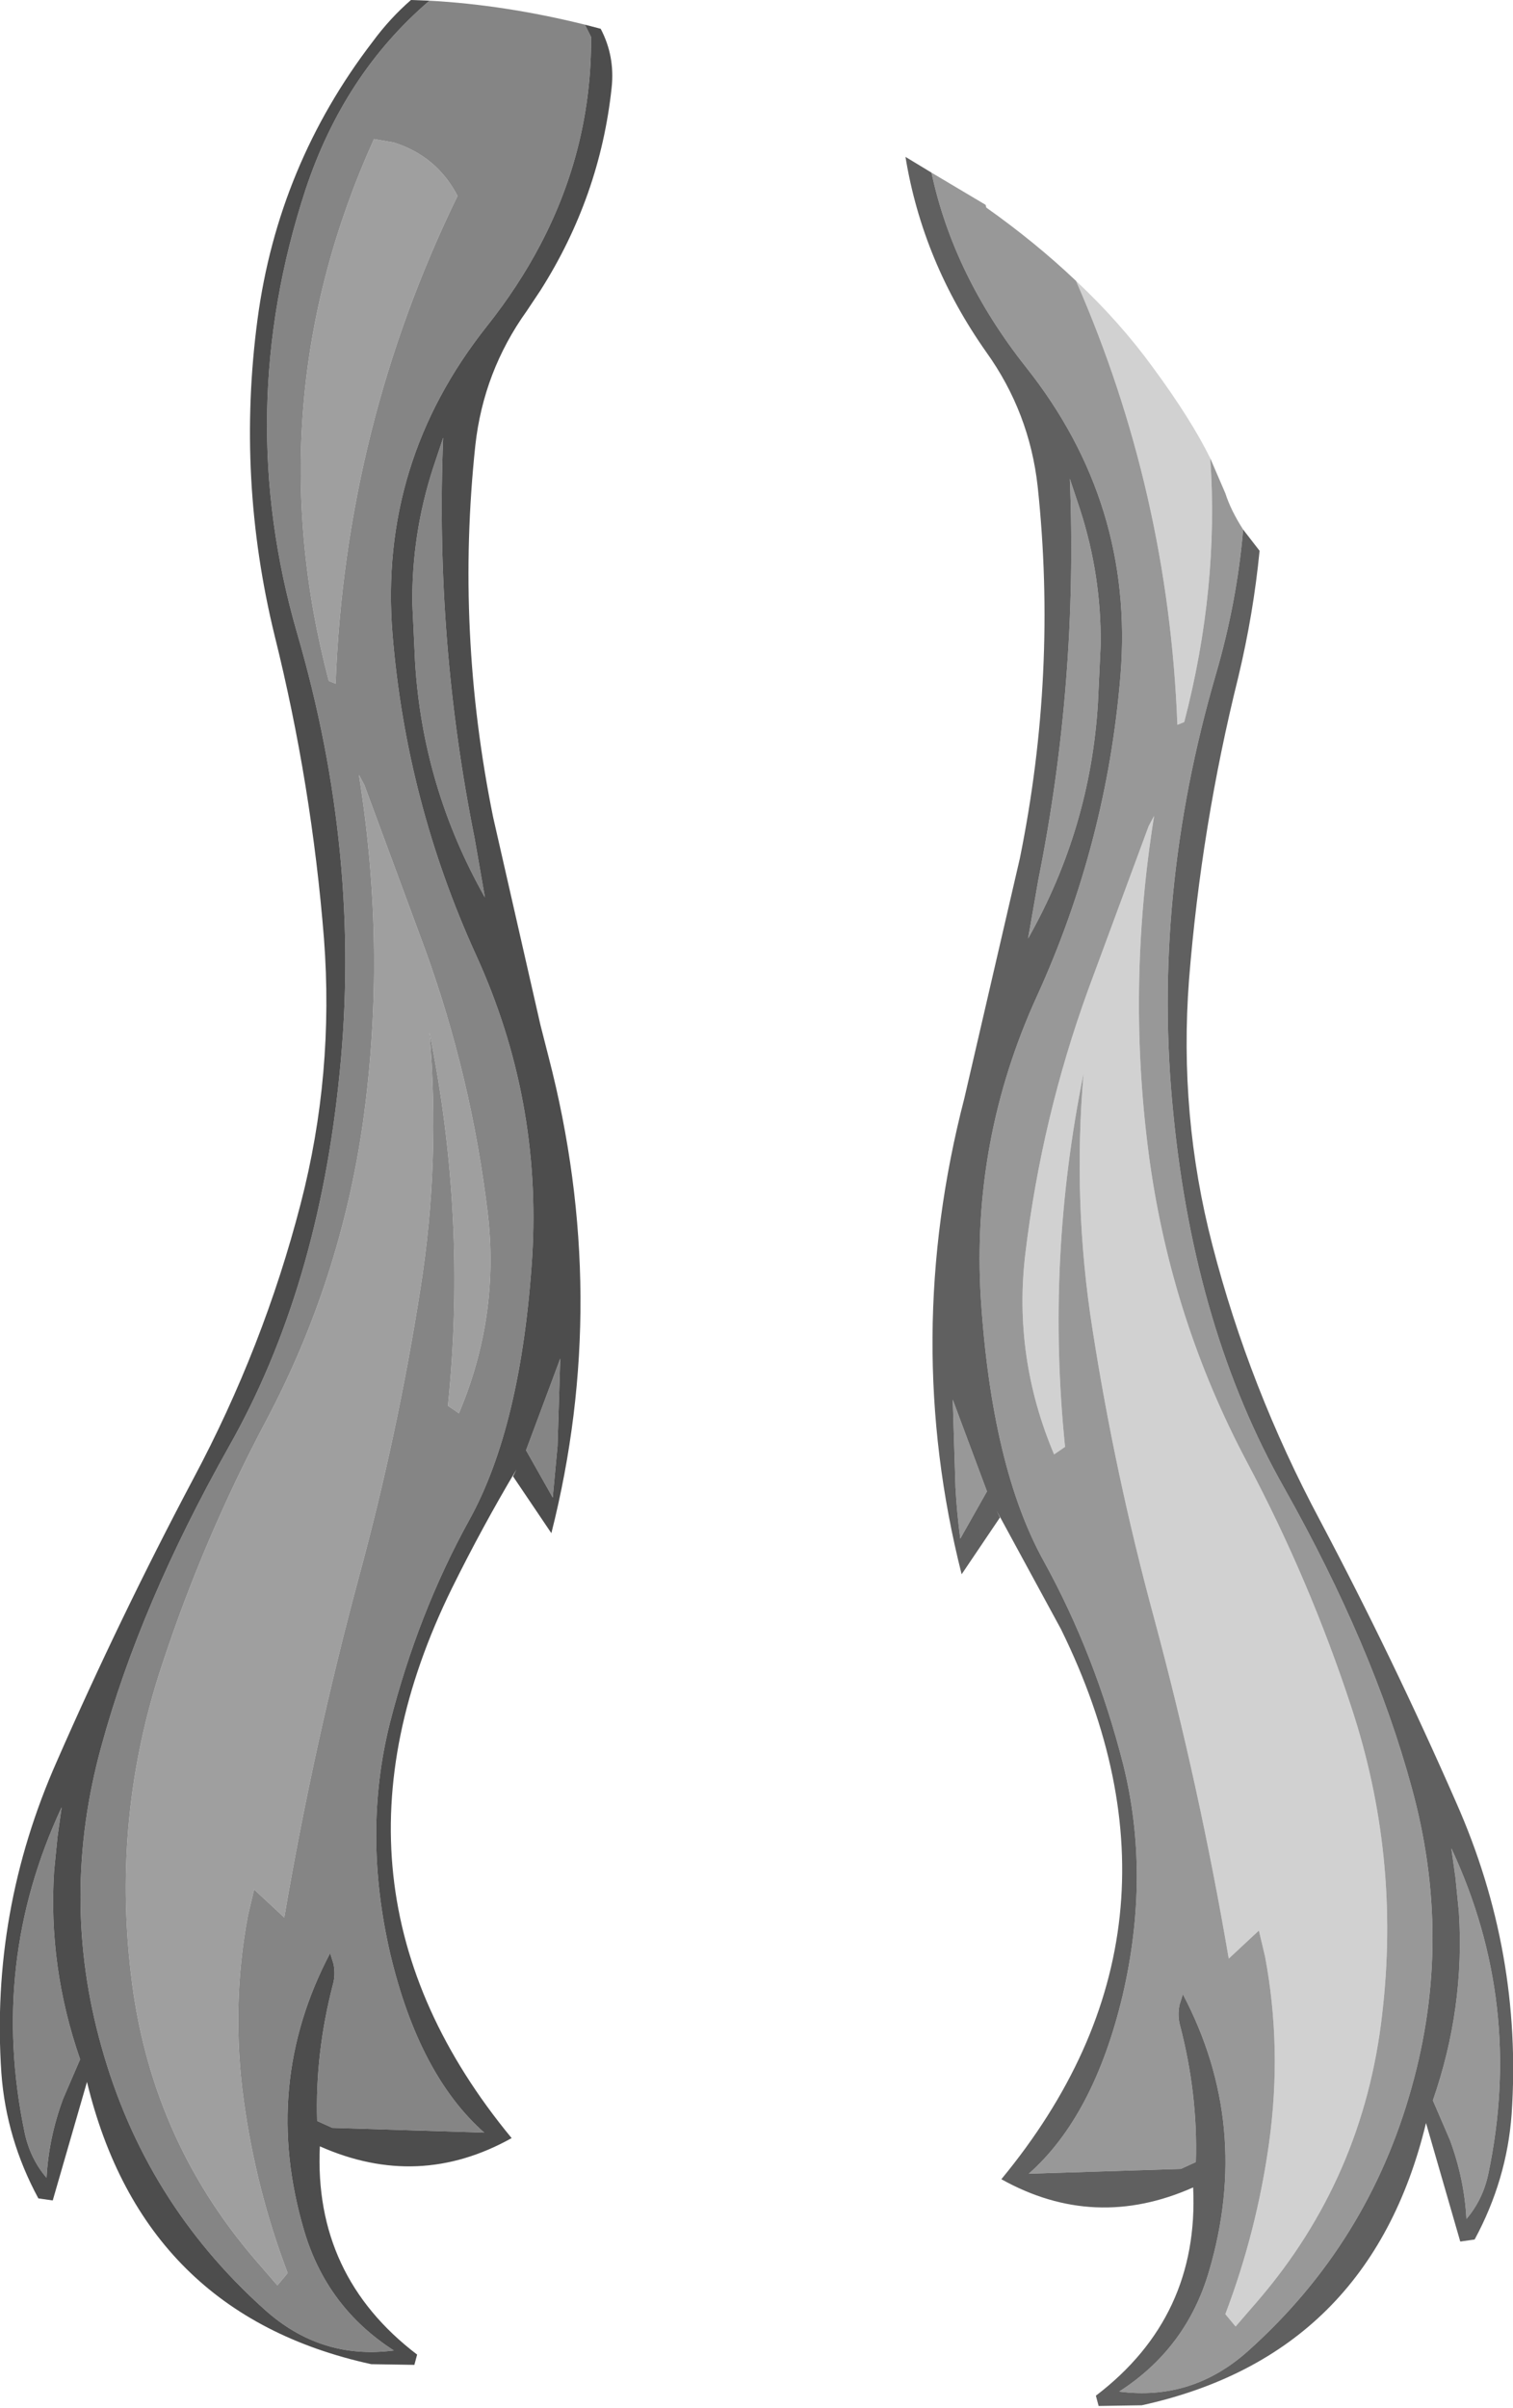 <?xml version="1.0" encoding="UTF-8" standalone="no"?>
<svg xmlns:ffdec="https://www.free-decompiler.com/flash" xmlns:xlink="http://www.w3.org/1999/xlink" ffdec:objectType="shape" height="175.75px" width="110.45px" xmlns="http://www.w3.org/2000/svg">
  <g transform="matrix(1.0, 0.0, 0.0, 1.0, 49.2, 44.3)">
    <path d="M39.15 -10.85 Q39.8 -1.4 37.25 8.4 L36.75 8.6 Q36.1 -8.4 29.35 -23.8 32.55 -20.8 34.95 -17.5 37.75 -13.7 39.15 -10.85 M35.05 15.25 Q33.0 28.05 34.75 40.6 36.4 52.15 41.8 62.35 46.4 71.0 49.45 80.3 53.05 91.2 51.7 102.7 50.35 114.65 42.6 123.65 L41.0 125.5 40.25 124.6 Q42.55 118.55 43.45 112.05 44.4 105.15 43.15 98.5 L42.7 96.6 40.5 98.65 Q38.35 86.05 35.05 73.8 32.2 63.3 30.55 52.7 29.1 43.5 29.9 34.05 27.15 47.6 28.55 61.3 L27.75 61.85 Q24.75 54.75 25.65 47.2 26.85 37.25 30.25 27.9 L34.65 16.0 35.05 15.25" fill="#d1d1d1" fill-rule="evenodd" stroke="none"/>
    <path d="M18.8 -31.7 L22.75 -29.35 22.8 -29.15 Q26.4 -26.6 29.35 -23.8 36.1 -8.4 36.75 8.6 L37.25 8.4 Q39.8 -1.4 39.15 -10.85 L40.25 -8.3 Q40.65 -7.05 41.55 -5.65 41.1 -0.35 39.55 4.95 34.85 21.1 36.45 36.95 38.0 52.75 44.55 64.3 51.05 75.85 53.85 86.15 56.9 97.2 53.85 108.05 50.7 119.4 41.95 127.25 37.85 130.95 32.5 130.25 37.4 127.1 39.05 121.5 42.2 110.85 37.15 101.25 L36.9 102.05 Q36.75 102.85 36.95 103.55 38.25 108.55 38.1 113.5 L37.0 114.0 25.9 114.35 Q30.65 110.15 32.75 101.35 34.8 92.55 32.8 84.5 30.75 76.45 27.0 69.65 23.2 62.8 22.4 50.45 21.7 38.9 26.5 28.4 31.6 17.2 32.6 4.95 33.6 -7.55 25.7 -17.5 20.4 -24.2 18.8 -31.7 M28.9 -9.35 L29.65 -7.1 Q31.2 -2.3 31.15 2.75 L30.95 7.0 Q30.4 16.15 25.85 24.2 L26.6 19.9 Q29.5 5.45 28.9 -9.35 M35.05 15.25 L34.65 16.0 30.25 27.9 Q26.85 37.25 25.65 47.2 24.75 54.75 27.75 61.85 L28.55 61.3 Q27.15 47.6 29.9 34.05 29.1 43.5 30.55 52.7 32.2 63.3 35.05 73.8 38.35 86.05 40.5 98.65 L42.7 96.6 43.15 98.5 Q44.4 105.15 43.45 112.05 42.55 118.55 40.25 124.6 L41.0 125.5 42.6 123.65 Q50.35 114.65 51.7 102.7 53.05 91.2 49.45 80.3 46.4 71.0 41.8 62.35 36.4 52.15 34.75 40.6 33.0 28.05 35.05 15.25 M22.85 64.55 L20.9 68.0 Q20.65 66.1 20.55 64.25 L20.35 57.85 22.85 64.55 M57.05 92.75 L56.75 90.6 Q62.05 101.95 59.45 114.35 59.05 116.25 57.85 117.65 57.7 114.75 56.65 111.9 L55.4 109.0 Q57.75 102.25 57.3 95.25 L57.05 92.75" fill="#989898" fill-rule="evenodd" stroke="none"/>
    <path d="M18.8 -31.7 Q20.4 -24.2 25.7 -17.5 33.6 -7.55 32.6 4.95 31.6 17.2 26.5 28.4 21.7 38.9 22.4 50.45 23.2 62.8 27.0 69.65 30.75 76.45 32.8 84.5 34.8 92.55 32.75 101.35 30.65 110.15 25.9 114.35 L37.0 114.0 38.1 113.5 Q38.25 108.55 36.95 103.55 36.75 102.85 36.9 102.05 L37.15 101.25 Q42.2 110.85 39.05 121.5 37.4 127.1 32.5 130.25 37.85 130.95 41.95 127.25 50.7 119.4 53.85 108.05 56.9 97.2 53.85 86.15 51.05 75.85 44.55 64.3 38.0 52.75 36.45 36.95 34.85 21.1 39.55 4.95 41.1 -0.35 41.55 -5.65 L42.75 -4.1 Q42.3 0.5 41.2 5.1 38.5 15.95 37.6 27.2 36.85 37.1 39.3 46.55 42.0 57.0 47.15 66.65 52.5 76.75 57.1 87.25 61.95 98.2 61.15 110.0 60.8 114.8 58.45 119.15 L57.4 119.3 54.9 110.65 Q50.8 127.6 34.15 131.25 L31.0 131.3 30.8 130.55 Q38.35 124.8 37.9 115.35 30.7 118.55 23.9 114.75 39.0 96.45 28.25 74.6 L23.55 65.95 23.8 66.45 21.0 70.6 Q16.65 53.4 21.2 35.85 L25.25 18.35 Q28.0 4.8 26.55 -8.8 25.95 -14.2 22.8 -18.6 18.15 -25.2 16.9 -32.85 L18.8 -31.7 M28.9 -9.35 Q29.5 5.45 26.6 19.9 L25.85 24.2 Q30.4 16.15 30.95 7.0 L31.15 2.75 Q31.2 -2.3 29.65 -7.1 L28.9 -9.35 M22.85 64.55 L20.35 57.85 20.55 64.25 Q20.65 66.1 20.9 68.0 L22.85 64.55 M57.05 92.75 L57.3 95.25 Q57.75 102.25 55.4 109.0 L56.65 111.9 Q57.7 114.75 57.85 117.65 59.05 116.25 59.45 114.35 62.05 101.95 56.75 90.6 L57.05 92.75" fill="#606060" fill-rule="evenodd" stroke="none"/>
    <path d="M-21.9 -34.15 L-20.45 -33.9 Q-17.3 -32.9 -15.8 -30.0 -24.0 -13.15 -24.7 5.6 L-25.2 5.4 Q-30.55 -15.0 -21.9 -34.15 M-23.0 12.25 L-22.6 13.0 -18.2 24.9 Q-14.8 34.25 -13.6 44.2 -12.7 51.75 -15.7 58.85 L-16.5 58.3 Q-15.1 44.6 -17.85 31.05 -17.05 40.5 -18.5 49.7 -20.15 60.3 -23.0 70.8 -26.3 83.05 -28.45 95.65 L-30.65 93.6 -31.1 95.5 Q-32.35 102.15 -31.4 109.05 -30.5 115.55 -28.2 121.6 L-28.95 122.5 -30.55 120.65 Q-38.3 111.65 -39.65 99.7 -41.0 88.2 -37.4 77.3 -34.35 68.0 -29.75 59.35 -24.35 49.15 -22.7 37.6 -20.95 25.05 -23.0 12.25" fill="#9f9f9f" fill-rule="evenodd" stroke="none"/>
    <path d="M-6.5 -42.5 L-6.05 -41.6 Q-6.0 -33.6 -9.75 -26.45 -11.35 -23.4 -13.65 -20.5 -21.55 -10.55 -20.55 1.95 -19.55 14.2 -14.45 25.4 -9.65 35.9 -10.35 47.45 -11.15 59.8 -14.95 66.65 -18.7 73.45 -20.75 81.5 -22.75 89.55 -20.7 98.35 -18.6 107.15 -13.85 111.35 L-24.95 111.0 -26.05 110.5 Q-26.2 105.55 -24.9 100.55 -24.7 99.85 -24.85 99.05 L-25.1 98.25 Q-30.15 107.85 -27.0 118.5 -25.35 124.1 -20.45 127.25 -25.8 127.95 -29.9 124.25 -38.65 116.4 -41.8 105.05 -44.85 94.2 -41.8 83.15 -39.0 72.85 -32.5 61.3 -25.95 49.75 -24.4 33.95 -22.8 18.1 -27.5 1.95 -32.2 -14.25 -26.9 -30.45 -24.1 -38.9 -17.85 -44.25 -12.35 -43.95 -6.5 -42.5 M-21.9 -34.15 Q-30.55 -15.0 -25.2 5.4 L-24.7 5.6 Q-24.0 -13.15 -15.8 -30.0 -17.3 -32.9 -20.45 -33.9 L-21.9 -34.15 M-17.6 -10.1 L-16.85 -12.35 Q-17.45 2.45 -14.55 16.9 L-13.8 21.2 Q-18.35 13.15 -18.9 4.0 L-19.1 -0.25 Q-19.15 -5.3 -17.6 -10.1 M-23.0 12.25 Q-20.95 25.05 -22.7 37.6 -24.35 49.15 -29.75 59.35 -34.35 68.0 -37.4 77.3 -41.0 88.2 -39.65 99.7 -38.3 111.65 -30.55 120.65 L-28.95 122.5 -28.2 121.6 Q-30.5 115.55 -31.4 109.05 -32.35 102.15 -31.1 95.5 L-30.65 93.6 -28.45 95.65 Q-26.3 83.05 -23.0 70.8 -20.15 60.3 -18.5 49.7 -17.05 40.5 -17.85 31.05 -15.1 44.6 -16.5 58.3 L-15.7 58.85 Q-12.7 51.75 -13.6 44.2 -14.8 34.25 -18.2 24.9 L-22.6 13.0 -23.0 12.25 M-44.7 87.6 L-45.0 89.75 -45.25 92.25 Q-45.7 99.25 -43.35 106.0 L-44.6 108.9 Q-45.65 111.75 -45.8 114.65 -47.0 113.25 -47.4 111.35 -50.0 98.95 -44.7 87.6 M-8.5 61.25 L-8.85 65.0 -10.8 61.55 -8.3 54.85 -8.5 61.25" fill="#858585" fill-rule="evenodd" stroke="none"/>
    <path d="M-17.85 -44.25 Q-24.1 -38.9 -26.9 -30.45 -32.2 -14.25 -27.5 1.95 -22.8 18.1 -24.4 33.95 -25.95 49.75 -32.5 61.3 -39.0 72.85 -41.8 83.15 -44.85 94.2 -41.8 105.05 -38.65 116.4 -29.9 124.25 -25.8 127.95 -20.45 127.25 -25.35 124.1 -27.0 118.5 -30.15 107.85 -25.1 98.25 L-24.85 99.05 Q-24.7 99.85 -24.9 100.55 -26.2 105.55 -26.05 110.5 L-24.95 111.0 -13.85 111.35 Q-18.6 107.15 -20.7 98.35 -22.75 89.55 -20.75 81.5 -18.7 73.45 -14.95 66.65 -11.15 59.8 -10.35 47.45 -9.65 35.9 -14.45 25.4 -19.55 14.2 -20.55 1.95 -21.55 -10.55 -13.65 -20.5 -11.35 -23.4 -9.75 -26.45 -6.0 -33.6 -6.05 -41.6 L-6.5 -42.5 -5.35 -42.2 Q-4.3 -40.2 -4.55 -37.9 -5.4 -29.95 -9.75 -23.1 L-10.75 -21.6 Q-13.9 -17.2 -14.5 -11.8 -15.95 1.8 -13.2 15.35 L-9.75 30.5 -9.15 32.85 Q-4.6 50.4 -8.95 67.6 L-11.75 63.45 -11.5 62.95 Q-14.0 67.15 -16.2 71.6 -26.95 93.45 -11.85 111.75 -18.65 115.55 -25.85 112.35 -26.3 121.8 -18.75 127.55 L-18.95 128.3 -22.1 128.25 Q-38.75 124.6 -42.85 107.65 L-45.35 116.3 -46.4 116.15 Q-48.75 111.8 -49.1 107.0 -49.9 95.2 -45.05 84.25 -40.45 73.75 -35.1 63.65 -29.95 54.0 -27.25 43.55 -24.8 34.1 -25.55 24.2 -26.45 12.95 -29.15 2.1 -31.95 -9.35 -30.4 -21.0 -28.9 -32.25 -22.0 -41.25 -20.75 -42.95 -19.2 -44.3 L-17.85 -44.25 M-17.6 -10.1 Q-19.15 -5.3 -19.1 -0.25 L-18.9 4.0 Q-18.35 13.15 -13.8 21.2 L-14.55 16.9 Q-17.45 2.45 -16.85 -12.35 L-17.6 -10.1 M-44.7 87.6 Q-50.0 98.95 -47.4 111.35 -47.0 113.25 -45.8 114.65 -45.65 111.75 -44.6 108.9 L-43.35 106.0 Q-45.7 99.25 -45.25 92.25 L-45.0 89.75 -44.7 87.6 M-8.5 61.25 L-8.3 54.85 -10.8 61.55 -8.85 65.0 -8.5 61.25" fill="#4d4d4d" fill-rule="evenodd" stroke="none"/>
  </g>
</svg>
